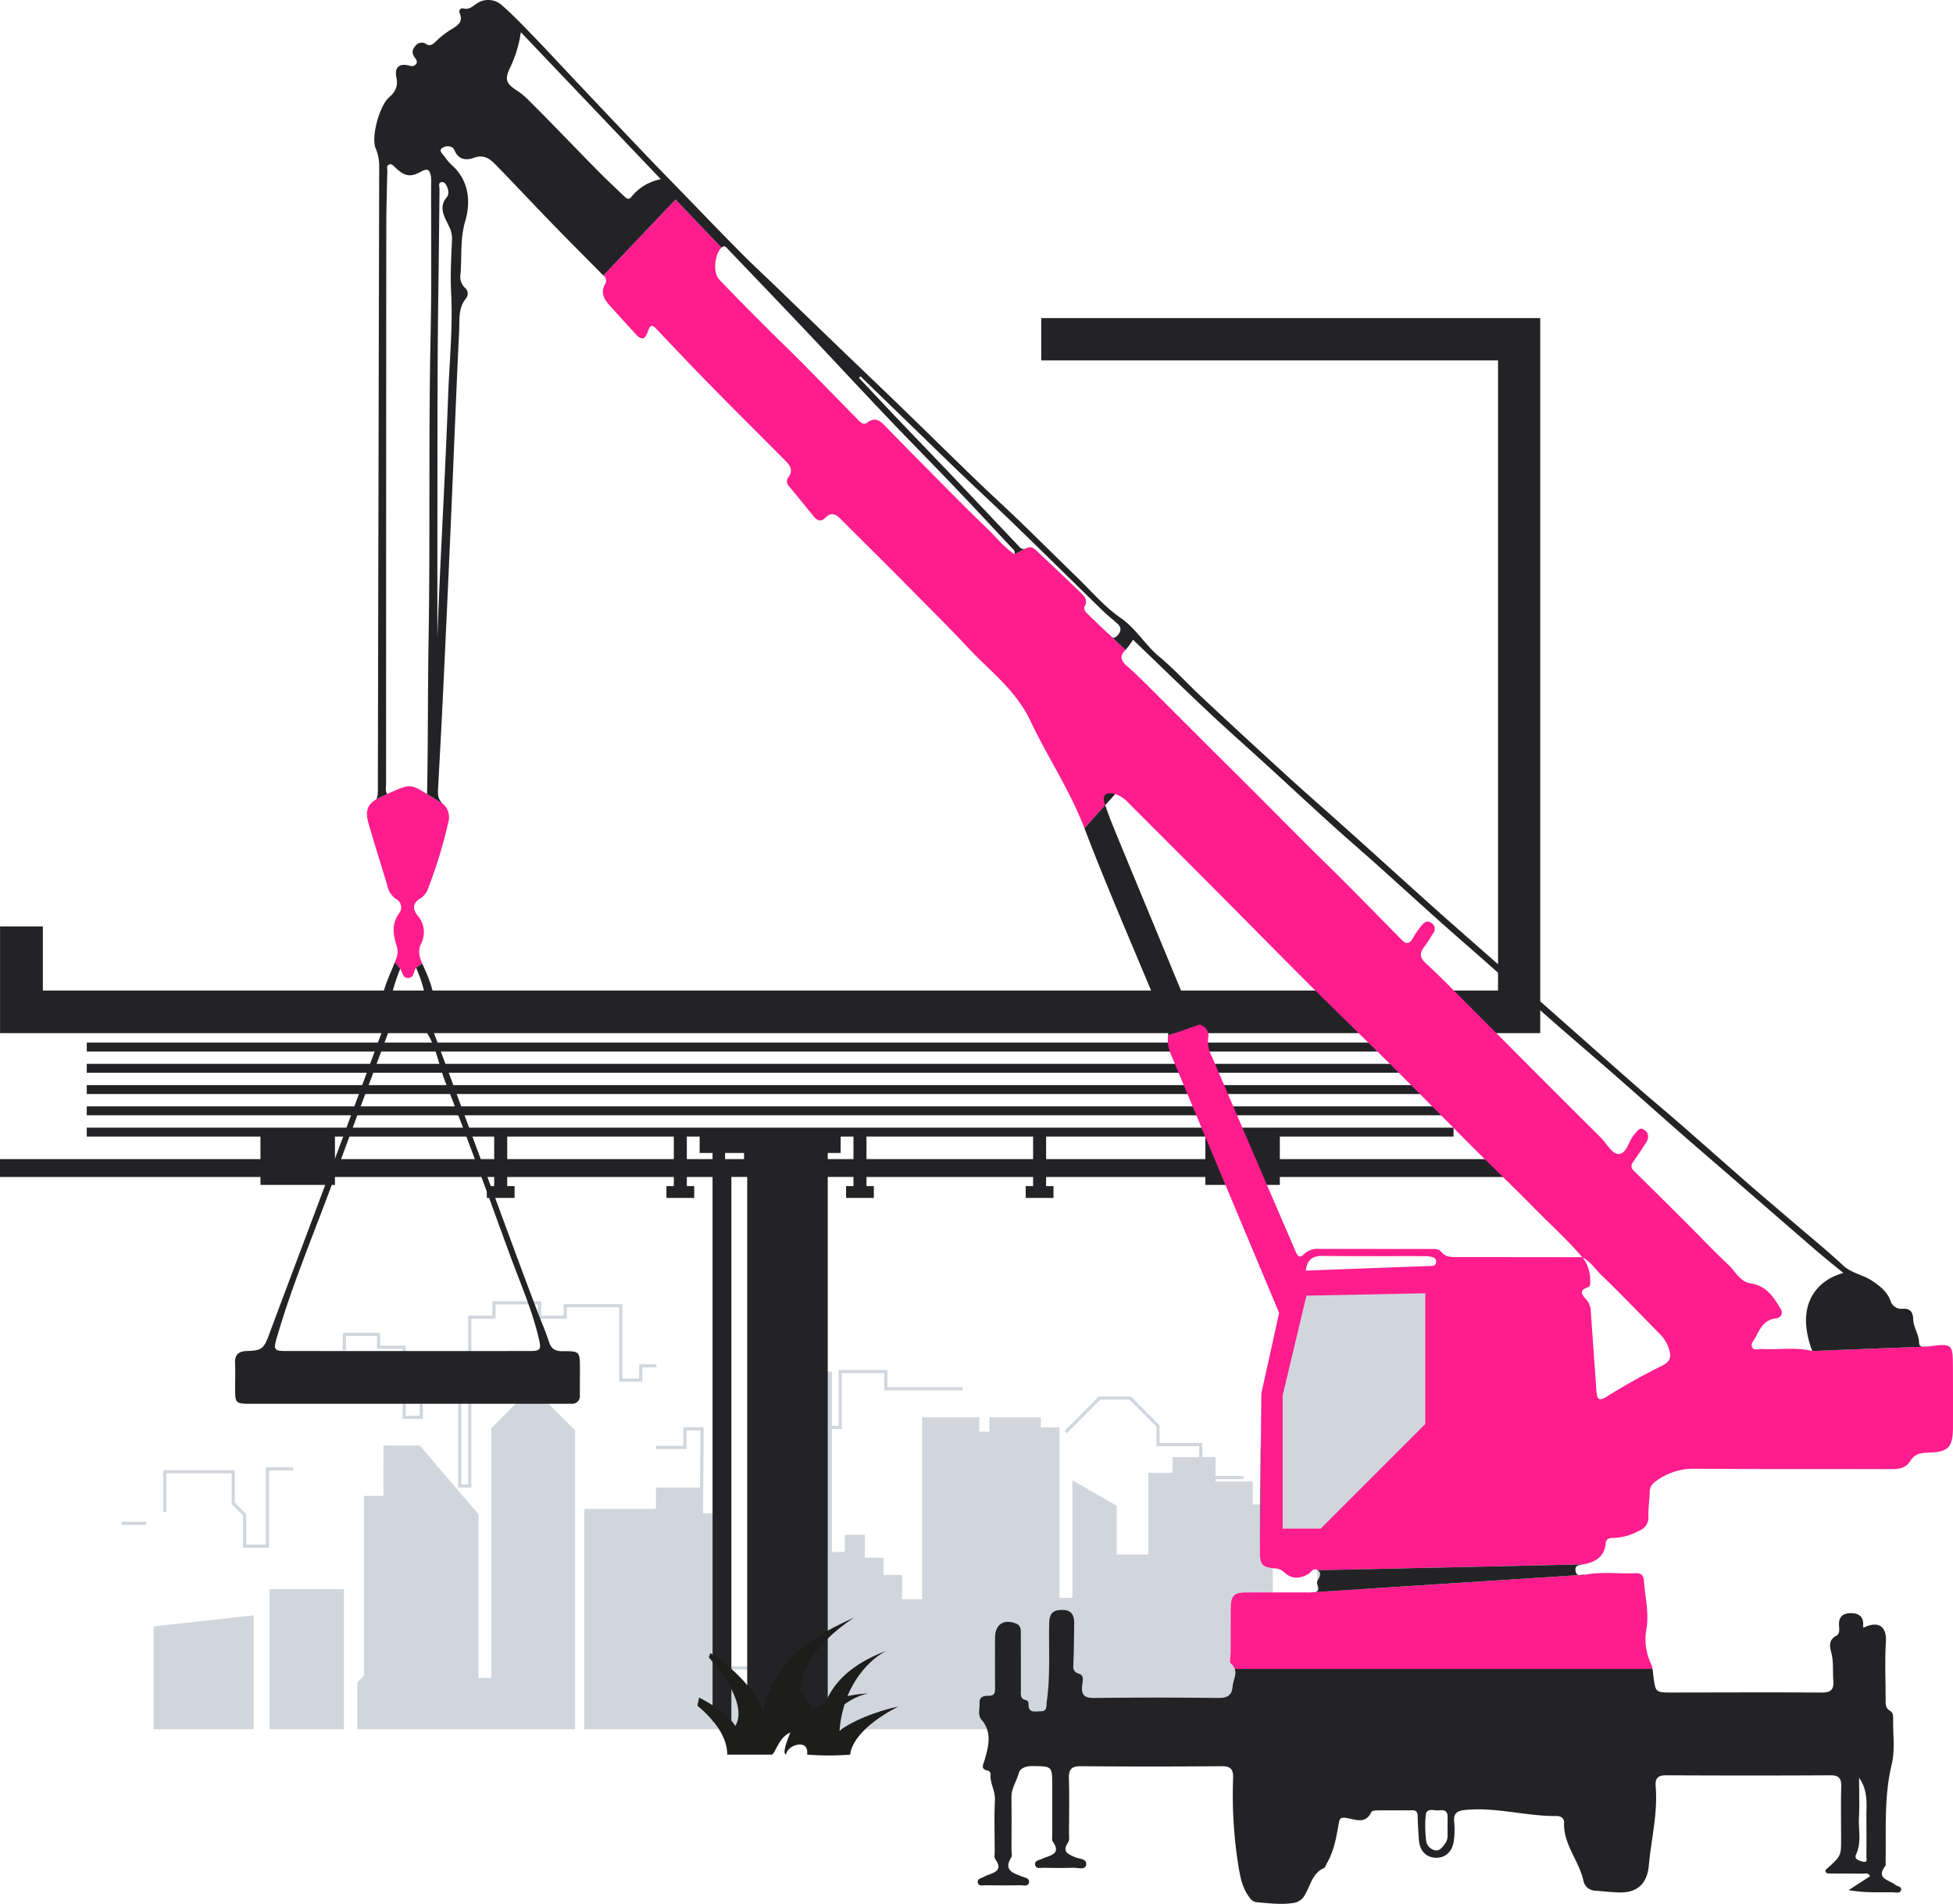 <svg xmlns="http://www.w3.org/2000/svg" viewBox="0 0 498.478 485.879"><g id="bdf328dd-aff7-4e58-8aa3-88d9675b03fe" data-name="billboard"><polygon points="120.299 379.655 116.95 379.655 116.95 353.718 107.934 353.718 107.934 362.121 102.765 362.121 102.765 344.221 96.219 344.221 96.219 340.933 88.294 340.933 88.294 344.549 87.49 344.549 87.49 340.129 97.023 340.129 97.023 343.417 103.569 343.417 103.569 361.317 107.13 361.317 107.13 352.914 117.754 352.914 117.754 378.851 119.496 378.851 119.496 335.745 125.678 335.745 125.678 332.092 138.121 332.092 138.121 335.745 143.863 335.745 143.863 332.823 158.852 332.823 158.852 351.818 163.139 351.818 163.139 348.165 167.542 348.165 167.542 348.969 163.943 348.969 163.943 352.622 158.048 352.622 158.048 333.627 144.667 333.627 144.667 336.549 137.317 336.549 137.317 332.896 126.482 332.896 126.482 336.549 120.299 336.549 120.299 379.655" style="fill:#d1d6dd"/><polygon points="68.654 395.004 62.031 395.004 62.031 386.731 59.121 383.809 59.121 376.009 42.468 376.009 42.468 385.835 41.664 385.835 41.664 375.205 59.925 375.205 59.925 383.478 62.835 386.4 62.835 394.2 67.85 394.2 67.85 374.474 74.799 374.474 74.799 375.278 68.654 375.278 68.654 395.004" style="fill:#d1d6dd"/><rect x="31.036" y="388.356" width="6.302" height="0.804" style="fill:#d1d6dd"/><polygon points="363.088 406.223 362.284 406.211 362.44 396.49 356.264 396.855 356.264 383.809 350.12 377.638 343.429 384.357 343.429 395.37 338.443 395.37 338.443 380.758 330.882 380.758 330.882 388.027 330.078 388.027 330.078 379.954 339.247 379.954 339.247 394.566 342.626 394.566 342.626 384.026 350.12 376.498 357.068 383.478 357.068 396.003 363.258 395.636 363.088 406.223" style="fill:#d1d6dd"/><polygon points="317.387 377.47 306.073 377.47 306.073 369.068 295.163 369.068 295.163 364.082 288.305 357.196 280.82 357.196 272.3 365.753 271.73 365.186 280.485 356.392 288.64 356.392 295.967 363.751 295.967 368.264 306.877 368.264 306.877 376.666 317.387 376.666 317.387 377.47" style="fill:#d1d6dd"/><polygon points="200.554 426.061 178.308 426.061 178.779 365.05 175.218 365.05 175.218 369.798 167.423 369.798 167.423 368.994 174.414 368.994 174.414 364.246 179.582 364.246 179.582 368.3 179.118 425.257 199.756 425.257 200.24 363.881 214.057 363.881 214.057 349.633 226.5 349.633 226.5 354.017 245.737 354.017 245.737 354.821 225.696 354.821 225.696 350.437 214.861 350.437 214.861 364.685 201.038 364.685 200.554 426.061" style="fill:#d1d6dd"/><polygon points="39.193 441.329 39.193 415.059 64.764 412.258 64.764 441.329 68.782 441.329 68.782 405.561 87.778 405.561 87.778 441.329 91.187 441.329 91.187 429.428 92.892 427.601 92.892 381.771 97.854 381.771 97.869 368.909 107.139 368.909 122.116 386.444 122.116 428.21 125.404 428.21 125.404 364.465 135.815 354.054 146.774 365.013 146.774 441.329 149.148 441.329 149.148 385.104 167.413 385.104 167.413 379.625 179.468 379.625 179.468 386.2 183.918 386.2 183.918 431.19 193.878 431.19 193.878 350.036 212.345 350.036 212.345 396.075 215.633 396.075 215.633 391.692 220.747 391.692 220.747 397.537 225.496 397.537 225.496 401.92 230.245 401.92 230.245 408.13 235.359 408.13 235.359 361.725 249.971 361.725 249.971 365.378 252.528 365.378 252.528 361.725 265.679 361.725 265.679 364.282 270.428 364.282 270.428 407.753 273.716 407.753 273.716 377.798 285.04 384.286 285.04 396.706 293.077 396.706 293.077 375.884 299.287 375.884 299.287 371.865 310.246 371.865 310.246 378.075 319.744 378.075 319.744 383.92 324.858 383.92 324.858 426.307 331.068 419.82 331.068 411.053 336.182 405.939 336.182 393.884 348.602 393.884 348.602 408.13 351.525 408.13 351.525 415.802 358.466 415.802 358.466 431.875 361.388 431.875 361.388 441.329 182.787 441.329 39.193 441.329" style="fill:#d1d6dd"/><polygon points="265.769 81.181 265.769 91.98 382.352 91.98 382.352 252.791 10.94 252.791 10.94 236.427 0.018 236.427 0.018 263.665 393.123 263.665 393.123 81.181 265.769 81.181" style="fill:#232326"/><path d="M335.926,302.031v-5.765H380.26v-2.274H31.411v2.274H75.745v5.765H9.265v4.548h66.48V308.61h19.013v-2.031h40.644v2.333h-1.886v3.018h7.092v-3.018H138.721v-2.333h42.53v2.333h-1.886v3.018h7.092v-3.018h-1.886v-2.333h6.564v138.923h4.803V306.578h4.04v138.923H220.536V306.578H227.1v2.333h-1.886v3.018h7.092v-3.018H230.42v-2.333h42.53v2.333h-1.886v3.018h7.092v-3.018H276.27v-2.333h40.644V308.61h19.013v-2.031h66.48v-4.548Zm-200.525,0H94.758v-5.765h40.644Zm45.85,0h-42.53v-5.765h42.53Zm9.884,0h-6.564v-5.765h3.27v4.196h3.294Zm8.039,0H194.33v-1.569h4.844Zm27.927,0H220.536v-1.569H223.83v-4.196H227.1Zm45.85,0H230.42v-5.765h42.53Zm43.963,0H276.27v-5.765h40.644Z" transform="translate(-9.265 -6.209)" style="fill:#232326"/><rect x="22.145" y="276.93" width="348.85" height="2.274" style="fill:#232326"/><rect x="22.145" y="271.503" width="348.85" height="2.274" style="fill:#232326"/><rect x="22.145" y="266.077" width="348.85" height="2.274" style="fill:#232326"/><rect x="22.145" y="282.356" width="348.85" height="2.274" style="fill:#232326"/><path d="M223.558,447.956a27.159,27.159,0,0,1,1.303-6.813,17.101,17.101,0,0,1,5.984-2.784,40.216,40.216,0,0,0-5.273.711c1.837-4.443,5.213-9.064,9.894-11.553-5.688,2.192-12.56,5.924-15.463,13.152-1.718.711-3.495,1.6-3.495,1.6s-.415-2.014-3.199-4.443c1.007-5.984,3.673-11.849,13.982-18.84-8.117,3.91-19.669,8.887-23.342,23.816-1.777-5.036-7.418-10.966-13.342-14.699-.178.355-.263.672-.441,1.027,3.732,4.562,9.754,12.191,6.792,17.582-1.185-2.133-5.294-5.308-9.263-7.263-.118.711-.296,1.363-.415,2.074,3.555,2.962,7.604,7.441,7.604,12.476H206.2c.889,0,1.777-4.443,4.799-5.628-1.363,3.199-1.955,5.569-1.066,5.569.237-2.429,5.924-4.206,5.332.059a69.995,69.995,0,0,0,11.02,0s-.178-5.806,12.264-12.264c-8.946,1.955-14.574,5.628-14.989,6.221Z" transform="translate(-9.265 -6.209)" style="fill:#1d1d1b"/></g><g id="a4728a7b-a97a-4a32-a524-6a2d64af199b" data-name="crane"><path d="M429.528,421.761c.658-4.118-.411-8.018-.655-12.017-.086-1.415-.652-2.094-2.103-2.035-4.31.175-8.64-.433-12.941.382l-70.214,4.525c-5.385-.021-10.77-.01-16.156.004-3.245.008-4.011.749-4.051,4.046-.045,3.753-.021,7.507-.026,11.261-.001.979-.413,2.433.071,2.855a3.227,3.227,0,0,1,.969,1.341H431.049a4.44,4.44,0,0,0-.371-1.266A14.762,14.762,0,0,1,429.528,421.761Z" transform="translate(-9.265 -6.209)" style="fill:#ff1d8e"/><path d="M507.726,355.488c-.018-6.454-.023-6.454-6.473-5.636l-29.427,1.143c-4.242-1.035-8.553-.277-12.825-.504-.861-.046-2.025.446-2.508-.401-.541-.949.462-1.784.893-2.634,1.144-2.255,2.197-4.495,5.251-4.795a1.509,1.509,0,0,0,1.097-2.438c-1.791-3.043-3.616-5.882-7.687-6.492-2.669-.4-3.942-3.197-5.811-4.922-3.695-3.411-7.123-7.109-10.687-10.662q-6.646-6.627-13.335-13.209c-.83-.819-.582-1.536.011-2.369,1.087-1.523,2.1-3.099,3.132-4.66.775-1.173.835-2.435-.308-3.28-1.32-.976-1.895.264-2.678,1.145-1.445,1.625-1.857,4.801-3.899,4.929-1.783.112-3.062-2.624-4.547-4.095-11.791-11.684-23.474-23.476-35.203-35.222-3.162-3.167-6.289-6.376-9.588-9.396-1.584-1.45-1.526-2.629-.33-4.172.844-1.089,1.537-2.297,2.276-3.466a1.721,1.721,0,0,0-.444-2.572c-1.047-.759-1.88-.217-2.524.611a24.315,24.315,0,0,0-2.214,3.211c-.787,1.44-1.638,1.712-2.823.51-4.673-4.741-9.327-9.502-14.022-14.221-3.265-3.283-6.601-6.495-9.879-9.766-4.998-4.988-9.967-10.005-14.96-14.999-3.16-3.16-6.347-6.293-9.511-9.449q-7.763-7.745-15.516-15.499c-2.018-2.005-4.017-4.043-6.171-5.895-1.581-1.36-2.134-2.541-.471-4.205l-4.477-4.211c-1.804-1.646-3.522-3.387-5.296-5.067-.584-.552-1.023-1.21-.628-1.939.837-1.548-.118-2.512-1.04-3.403-3.683-3.557-7.418-7.061-11.14-10.578-.786-.742-1.598-1.392-2.767-.737l-2.985,1.519c-2.785-1.861-4.673-4.354-6.884-6.473C255.989,136.07,250.818,130.774,245.6,125.528q-4.979-5.006-9.895-10.076c-1.442-1.482-2.75-3.138-5.103-1.374-.938.704-1.695-.075-2.326-.716-4.728-4.805-9.421-9.646-14.167-14.434-3.317-3.347-6.722-6.606-10.048-9.945-3.782-3.797-7.574-7.586-11.252-11.483-1.638-1.735-1.135-6.445.61-8.088l-11.726-12.278L163.27,76.51a1.631,1.631,0,0,1,.465,2.167c-1.295,2.197-.285,3.899,1.147,5.496q3.338,3.724,6.727,7.403c1.343,1.464,2.336,1.351,2.966-.643.783-2.477,1.579-1.45,2.663-.309,4.364,4.597,8.716,9.208,13.158,13.729,6.439,6.553,12.956,13.029,19.432,19.547,1.167,1.175,1.905,2.401.691,4.06a1.732,1.732,0,0,0,.055,2.261c2.139,2.561,4.237,5.155,6.348,7.739.911,1.115,1.894,1.538,3.059.344,1.358-1.392,2.542-.963,3.757.262,3.379,3.408,6.803,6.772,10.199,10.164q4.226,4.22,8.427,8.464c4.671,4.745,9.419,9.42,13.959,14.288,5.57,5.973,12.2,10.801,15.926,18.675,4.365,9.226,10.103,17.74,13.797,27.416l7.837-8.719a7.955,7.955,0,0,1,3.429,2.269q9.994,10.003,19.986,20.009c8.947,8.994,17.844,18.038,26.821,27.002,6.508,6.498,13.146,12.867,19.663,19.356,7.432,7.399,14.777,14.884,22.194,22.298,4.944,4.942,10.011,9.762,14.904,14.754,4.083,4.165,8.446,8.059,12.231,12.514q-16.009-.02-32.017-.03c-1.497.001-2.898-.013-3.982-1.336-.675-.824-1.756-.739-2.743-.739q-14.193.002-28.385-.01a5.012,5.012,0,0,0-3.835,1.276c-1.27,1.311-1.731.432-2.202-.659q-2.956-6.844-5.91-13.688-7.712-17.965-15.421-35.93a8.112,8.112,0,0,1-.97-4.914c.311-1.652-.701-2.817-2.22-3.384l-8.028,2.822a9.273,9.273,0,0,0,.818,5.035c8.659,20.842,27.525,65.768,27.525,65.768L331.22,361.754l-.372,40.697c.005,3.024.587,3.667,3.635,4.033a3.537,3.537,0,0,1,2.425.866c1.82,1.814,3.941,1.921,6.232.593.779-.452,1.358-1.779,2.469-.988l67.779-1.502c3.043-.552,5.391-1.91,5.712-5.371.114-1.231.957-1.39,1.915-1.371a14.363,14.363,0,0,0,6.527-1.805,3.619,3.619,0,0,0,2.462-3.736c-.056-2.029.265-4.066.336-6.102a3.124,3.124,0,0,1,1.369-2.698,16.192,16.192,0,0,1,9.706-3.335c16.889.143,33.78.049,50.669.112,1.943.007,3.681-.329,4.697-1.989,1.143-1.867,2.628-2.19,4.686-2.231,5.128-.104,6.255-1.41,6.27-6.504C507.752,365.444,507.74,360.466,507.726,355.488ZM375.797,328.48c-.085.587-.555.769-1.069.801-.812.051-1.627.06-2.441.09-9.833.364-19.666.73-29.732,1.103.317-2.591,1.536-3.768,4.197-3.737,8.716.099,17.434.031,26.152.05a7.342,7.342,0,0,1,2.149.3A1.182,1.182,0,0,1,375.797,328.48Zm57.864,26.18q-7.312,3.618-14.247,7.947c-2.019,1.256-2.524.901-2.697-1.628-.461-6.745-.967-13.488-1.431-20.233a4.494,4.494,0,0,0-.974-2.678c-.88-1.097-2.522-2.41.28-3.348.654-.219.571-1.116.561-1.764a9.427,9.427,0,0,0-1.963-5.844c2.065,1.053,3.275,3.056,4.883,4.592,5.16,4.928,10.055,10.134,15.092,15.192a9.218,9.218,0,0,1,2.135,3.792C435.874,352.435,435.559,353.721,433.661,354.66Z" transform="translate(-9.265 -6.209)" style="fill:#ff1d8e"/><path d="M122.436,211.458l-4.168-2.611c-4.329-2.631-4.329-2.631-10.186.006l-2.924,1.445c-3.222,1.951-2.231,4.717-1.447,7.386,1.423,4.848,2.956,9.665,4.402,14.507a5.393,5.393,0,0,0,2.184,3.411,2.418,2.418,0,0,1,.886,3.607c-2.074,2.839-1.558,5.697-.618,8.623.466,1.452.017,2.571-.512,3.925l1.368,1.675c.659,1.116.683,2.469,2.1,2.361,1.454-.111,1.237-1.515,1.933-2.634l1.588-1.032c-.813-1.814-1.131-3.314-.313-5.074a6.459,6.459,0,0,0-.949-7.293c-1.136-1.431-1.266-3.014.602-4.147a4.788,4.788,0,0,0,2.036-2.371,119.008,119.008,0,0,0,5.235-17.043A4.578,4.578,0,0,0,122.436,211.458Z" transform="translate(-9.265 -6.209)" style="fill:#ff1d8e"/><polygon points="333.452 330.66 363.787 330.053 363.787 363.423 337.092 390.118 327.385 390.118 327.385 356.133 333.452 330.66" style="fill:#d1d6dd"/><path d="M414.873,330.621q.088.372.148.753Q414.961,330.993,414.873,330.621Z" transform="translate(-9.265 -6.209)" style="fill:#232326"/><polygon points="403.925 320.903 403.925 320.903 403.925 320.904 403.925 320.903" style="fill:#232326"/><path d="M415.039,331.526c.029.208.057.416.075.628C415.096,331.943,415.068,331.734,415.039,331.526Z" transform="translate(-9.265 -6.209)" style="fill:#232326"/><path d="M271.408,146.05c.065-.029.132-.066.195-.086C271.54,145.985,271.473,146.021,271.408,146.05Z" transform="translate(-9.265 -6.209)" style="fill:#232326"/><path d="M413.19,327.114a8.958,8.958,0,0,1,1.681,3.499A8.945,8.945,0,0,0,413.19,327.114Z" transform="translate(-9.265 -6.209)" style="fill:#232326"/><path d="M413.053,326.993c.018.022.039.042.057.064h0C413.092,327.035,413.072,327.015,413.053,326.993Z" transform="translate(-9.265 -6.209)" style="fill:#232326"/><path d="M271.821,145.916a1.78,1.78,0,0,1,.178-.036A1.78,1.78,0,0,0,271.821,145.916Z" transform="translate(-9.265 -6.209)" style="fill:#232326"/><path d="M330.848,402.451l.372-40.697-.351,27.722S330.841,398.126,330.848,402.451Z" transform="translate(-9.265 -6.209)" style="fill:#232326"/><path d="M273.254,146.284c.036.025.072.046.107.073C273.326,146.331,273.289,146.309,273.254,146.284Z" transform="translate(-9.265 -6.209)" style="fill:#232326"/><path d="M272.57,145.945c.049.014.1.022.147.041C272.669,145.967,272.618,145.959,272.57,145.945Z" transform="translate(-9.265 -6.209)" style="fill:#232326"/><path d="M273.575,146.532c.03.026.062.049.092.076C273.636,146.581,273.605,146.558,273.575,146.532Z" transform="translate(-9.265 -6.209)" style="fill:#232326"/><path d="M106.049,48.892q-.184,79.191-.341,158.381a10.985,10.985,0,0,1-.052,1.71c-.074.463-.177,1.122-.497,1.315l2.924-1.445c-.54-.816-.273-1.733-.273-2.59q.005-70.977.054-141.954c.004-4.81.151-9.62.261-14.43.014-.605-.28-1.456.528-1.709.699-.219,1.153.47,1.619.903,2.307,2.14,3.762,2.464,6.552.887,1.773-1.002,2.177-.137,2.429,1.27a11.044,11.044,0,0,1,.051,1.954c-.028,12.809.14,25.621-.132,38.425-.55,25.939-.079,51.883-.518,77.819-.221,13.043-.118,26.088-.386,39.42l4.168,2.611c-1.378-1.145-1.444-2.395-1.364-3.888.445-8.303.906-16.605,1.301-24.91q1.005-21.134,1.932-42.272c.726-16.618,1.36-33.241,2.157-49.856.132-2.759-.273-5.717,1.741-8.166a1.904,1.904,0,0,0-.236-2.688,3.877,3.877,0,0,1-1.162-3.557c.374-4.471-.14-8.874,1.199-13.453,1.435-4.907,1.044-10.395-3.481-14.379a12.043,12.043,0,0,1-1.735-2.054c-.484-.674-1.627-1.557-.705-2.224.916-.663,2.647-.773,3.204.584,1.032,2.513,3.142,2.536,4.875,1.905,3.146-1.145,4.702.818,6.413,2.572,4.484,4.598,8.863,9.299,13.337,13.907,4.414,4.547,8.884,9.041,13.356,13.531l18.424-19.375L193.42,69.413c.748-.704,1.137-.147,1.595.333,6.397,6.699,12.82,13.375,19.189,20.101,7.154,7.555,14.226,15.188,21.396,22.726,5.884,6.186,11.89,12.256,17.788,18.429,4.827,5.052,9.576,10.178,14.356,15.275a1.286,1.286,0,0,1,.468,1.386l2.88-1.466a1.324,1.324,0,0,1-1.672-.46q-8.124-8.595-16.257-17.182c-4.763-5.006-9.57-9.97-14.336-14.972-3.465-3.637-6.896-7.307-10.342-10.962l.425-.347q11.883,11.53,23.773,23.051c5.093,4.906,10.303,9.691,15.384,14.61,7.588,7.347,15.1,14.773,22.665,22.142,1.167,1.137,2.454,2.149,3.677,3.229,1.168,1.031,1.056,2.041.02,3.132-.543.572-.954.602-1.303.423l3.419,3.216a21.164,21.164,0,0,0,1.917-2.603c6.426,6.169,12.754,12.343,19.196,18.397,5.034,4.73,10.219,9.298,15.318,13.959,5.34,4.882,10.632,9.816,15.993,14.675,3.797,3.441,7.692,6.772,11.51,10.19,5.447,4.878,10.847,9.81,16.297,14.684,3.639,3.254,7.341,6.437,10.997,9.672,5.837,5.167,11.636,10.378,17.495,15.521,5.439,4.774,10.954,9.462,16.401,14.227,5.626,4.921,11.2,9.901,16.819,14.83,3.543,3.109,7.129,6.169,10.692,9.255q11.699,10.136,23.4,20.27c2.269,1.957,4.62,3.818,7.181,5.927-7.055,1.909-12.311,8.412-7.936,19.912L500.04,349.9c-.528-.062-.949-.294-.954-.952-.018-2.21-1.458-4.009-1.512-6.115-.049-1.91-.913-2.744-2.693-2.618a2.899,2.899,0,0,1-3.127-2.155c-.932-2.313-2.741-3.723-4.772-5.053-2.31-1.512-5.137-1.85-7.277-3.838-4.225-3.925-8.711-7.569-13.092-11.326-3.764-3.229-7.556-6.427-11.294-9.686-5.695-4.965-11.338-9.99-17.033-14.954-3.923-3.419-7.932-6.739-11.84-10.175-8.791-7.728-17.535-15.51-26.313-23.253-6.828-6.023-13.687-12.011-20.516-18.033-3.233-2.851-6.437-5.737-9.641-8.622-5.5-4.951-10.978-9.926-16.487-14.867-5.207-4.67-10.483-9.263-15.652-13.975q-10.988-10.017-21.855-20.167c-3.624-3.379-6.954-7.1-10.762-10.249-3.67-3.035-5.988-7.251-10.034-10.038-4.038-2.781-7.312-6.683-10.876-10.139-4.956-4.807-9.845-9.684-14.812-14.479-3.627-3.501-7.37-6.881-10.997-10.382-6.486-6.263-12.909-12.591-19.386-18.864-5.023-4.865-10.094-9.681-15.132-14.531q-8.083-7.78-16.145-15.581c-3.217-3.102-6.504-6.134-9.651-9.306-4.98-5.018-9.87-10.124-14.795-15.197-3.286-3.384-6.59-6.751-9.843-10.166q-9.166-9.623-18.282-19.295c-3.181-3.363-6.312-6.775-9.536-10.097-2.777-2.862-5.524-5.778-8.535-8.381a5.146,5.146,0,0,0-6.212-.308c-1.098.667-1.893,1.663-3.415,1.272-.832-.214-1.258.543-.966,1.241.988,2.363-.71,3.175-2.222,4.152a21.163,21.163,0,0,0-3.67,2.824c-.646.653-1.515,1.555-2.557.939a2.01,2.01,0,0,0-2.946.518c-.987,1.108-.707,2.05.052,3.055.366.484.619.989.128,1.536a1.334,1.334,0,0,1-1.526.343c-2.753-.72-3.985.378-3.391,3.203.458,2.178-.479,3.649-1.938,4.924-2.421,2.116-4.628,10.093-3.361,13.037A11.555,11.555,0,0,1,106.049,48.892Zm33.317-25.223a30.726,30.726,0,0,0,2.836-9.236l35.733,37.519a12.535,12.535,0,0,0-7.537,4.523c-.671.883-1.317.303-1.847-.201-2.236-2.128-4.481-4.248-6.654-6.44-3.483-3.512-6.907-7.083-10.367-10.619-2.326-2.378-4.649-4.761-7.017-7.097a19.443,19.443,0,0,0-3.14-2.699C138.535,27.627,137.994,26.642,139.365,23.669ZM120.909,138.185c.034-18.274-.037-36.549.203-54.821q.19-14.434.333-28.868c.007-.633-.441-1.721.565-1.812.865-.078,1.292.907,1.527,1.692A2.243,2.243,0,0,1,123.34,56.5c-2.218,2.563-.674,4.951.413,7.236a7.106,7.106,0,0,1,.889,3.46c-.196,4.555-.473,9.177-.231,13.662.476,8.838-.441,17.575-.763,26.347-.608,16.534-1.515,33.057-2.265,49.587-.185,4.074-.334,8.149-.48,12.225Q120.896,153.6,120.909,138.185Z" transform="translate(-9.265 -6.209)" style="fill:#232326"/><path d="M307.397,270.465l8.028-2.822a3.696,3.696,0,0,1-2.162-2.419c-5.912-14.389-11.896-28.748-17.834-43.126-1.424-3.448-2.868-6.896-4.085-10.419l-5.298,5.894c5.983,15.672,12.742,31.048,19.154,46.557C306.067,266.227,307.646,268.475,307.397,270.465Z" transform="translate(-9.265 -6.209)" style="fill:#232326"/><path d="M272.206,145.886a1.609,1.609,0,0,1,.164.007C272.316,145.884,272.26,145.888,272.206,145.886Z" transform="translate(-9.265 -6.209)" style="fill:#232326"/><path d="M324.277,431.791l-.013-.022Z" transform="translate(-9.265 -6.209)" style="fill:#232326"/><path d="M324.075,431.459c-.024-.034-.054-.067-.08-.101C324.02,431.392,324.051,431.426,324.075,431.459Z" transform="translate(-9.265 -6.209)" style="fill:#232326"/><path d="M272.914,146.08c.044.022.089.04.133.065C273.003,146.12,272.958,146.102,272.914,146.08Z" transform="translate(-9.265 -6.209)" style="fill:#232326"/><path d="M323.455,430.783a4.305,4.305,0,0,1,.35.342A4.21,4.21,0,0,0,323.455,430.783Z" transform="translate(-9.265 -6.209)" style="fill:#232326"/><path d="M431.048,432.123a5.808,5.808,0,0,0-.133-.621C430.97,431.703,431.013,431.911,431.048,432.123Z" transform="translate(-9.265 -6.209)" style="fill:#232326"/><path d="M152.813,351.043c-1.828.014-2.821-.564-3.407-2.348-.809-2.463-1.845-4.86-2.774-7.282-4.027-10.498-7.859-21.072-11.77-31.615q-7.567-20.402-15.14-40.802a2.834,2.834,0,0,1-.337-2.104c1.93-5.335-.255-10.106-2.343-14.764l-1.588,1.032a34.377,34.377,0,0,1,2.666,9.159c.13.835.516,1.823-.568,2.382-1.001.516-1.453-.326-2.027-.869-1.674-1.584-3.295-1.639-4.791.236-.438.549-.854,1-1.623.62-.765-.377-.668-1.02-.535-1.682a53.818,53.818,0,0,1,2.845-9.572l-1.368-1.675c-1.931,4.942-4.757,9.772-2.814,15.461a3.225,3.225,0,0,1-.332,1.875q-7.364,19.954-14.772,39.891c-4.699,12.593-9.484,25.153-14.168,37.752-1.347,3.622-1.798,4.137-5.648,4.258-2.114.067-3.167.882-3.06,3.115.102,2.117.014,4.242.019,6.364.009,3.891.098,3.99,3.975,3.99q40.145.005,80.289.001c.489,0,.979-.018,1.468-.014a1.98,1.98,0,0,0,2.257-2.247c.001-2.203.016-4.406.018-6.609C157.291,351.12,157.257,351.009,152.813,351.043Zm-8.32-.045q-15.657.022-31.314.006-15.412.002-30.825-.002c-3.15-.003-3.336-.335-2.431-3.439,4.18-14.331,10.091-28.037,15.146-42.052,4.2-11.647,8.646-23.205,12.934-34.821.496-1.345.925-2.555,2.438-3.11a2.769,2.769,0,0,0,1.347-1.346c.916-1.938,1.394-1.327,2.905-.225,5.626,4.1,6.015,10.738,8.246,16.363,5.793,14.608,11.097,29.411,16.5,44.171,2.599,7.1,5.687,14.035,7.389,21.451C147.429,350.604,147.238,350.994,144.493,350.998Z" transform="translate(-9.265 -6.209)" style="fill:#232326"/><path d="M492.93,487.175c-1.47-1.233-4.974-1.452-2.455-4.77.163-.215.062-.637.068-.963.144-8.339-.433-16.676,1.558-24.963.875-3.641.302-7.632.363-11.465.013-.812.044-1.726-.785-2.19-1.263-.707-1.127-1.868-1.128-3-.006-4.896-.229-9.806.068-14.684.25-4.104-2.211-5.296-5.707-3.524a1.514,1.514,0,0,1-.111-.469c.201-2.359-1.078-3.268-3.231-3.246-2.15.023-3.079,1.155-2.912,3.294.069.887.185,2.02-.686,2.472-2.08,1.081-1.692,2.768-1.269,4.429.595,2.336.299,4.708.495,7.054.203,2.427-.802,3.026-3.094,3.012-12.647-.08-25.294-.02-37.941-.008-4.363.004-4.352.003-4.893-4.187-.078-.604-.12-1.238-.221-1.844H324.424l0-.001c.531,1.47-.438,2.96-.545,4.439-.171,2.37-1.404,3.009-3.725,2.982q-15.786-.183-31.576.006c-2.548.034-3.356-.776-3.106-3.215.104-1.018.625-2.532-.843-2.994-1.69-.531-1.426-1.631-1.38-2.89.121-3.342.162-6.687.186-10.031.014-1.957-.676-3.336-2.954-3.344-2.429-.009-3.362.822-3.42,3.386-.15,6.672.325,13.361-.622,20.011-.155,1.088.243,2.484-1.54,2.465-1.352-.015-3.17.63-3.121-1.841.008-.413-.132-.888-.587-.974-1.651-.313-1.353-1.576-1.356-2.682-.011-4.733.001-9.466-.017-14.199-.004-1.05.074-2.166-1.204-2.676-3.128-1.25-5.35.187-5.373,3.543-.029,4.243.004,8.487-.004,12.73-.002.986.073,2.095-1.363,2.132-1.39.036-2.715.074-2.589,2.01.089,1.359-.526,2.895.454,4.041,2.836,3.316,1.83,6.862.821,10.429-.303,1.069-1.137,2.219.772,2.626a.865.865,0,0,1,.75.858c-.196,2.319,1.243,4.31,1.125,6.679-.214,4.314-.067,8.647-.055,12.972.002.731-.19,1.662.174,2.159,1.84,2.515.126,3.246-1.806,3.951a6.452,6.452,0,0,0-1.121.487c-.65.39-1.811.46-1.551,1.551.223.936,1.226.6,1.901.609,2.937.041,5.875.052,8.812-.002.826-.015,2.091.441,2.337-.679.248-1.133-1.081-1.26-1.845-1.571-2.228-.907-4.695-1.559-2.689-4.848.293-.481.072-1.281.072-1.934.004-4.488.042-8.977-.012-13.464-.027-2.261,1.339-4.074,1.882-6.157.301-1.155,1.794-1.79,3.418-1.766,5.104.076,5.105-.015,5.105,4.996,0,4.08-.007,8.16.009,12.24.003.73-.163,1.647.2,2.158,1.803,2.544.074,3.241-1.871,3.905a5.904,5.904,0,0,0-.904.373c-.732.396-2.038.381-1.776,1.605.225,1.05,1.352.667,2.104.681,2.529.048,5.061.085,7.587-.008,1.148-.042,2.992.658,3.293-.641.393-1.692-1.718-1.569-2.779-2.039-1.811-.801-3.438-1.378-1.799-3.814.394-.585.22-1.586.223-2.396.017-4.651.104-9.305-.029-13.953-.068-2.371.791-3.087,3.134-3.068q17.868.147,35.737-.003c2.36-.021,3.113.69,3.044,3.053a114.849,114.849,0,0,0,1.393,22.67c.464,2.727.993,5.46,2.772,7.751a2.5,2.5,0,0,0,1.724,1.222c3.164.273,6.316.709,9.512.203a3.793,3.793,0,0,0,2.863-1.972c1.488-2.419,1.912-5.602,4.948-6.954.358-.16.494-.815.739-1.237,1.839-3.175,2.414-6.731,3.035-10.261.216-1.23.537-1.455,1.906-1.265,2.195.305,4.889,1.744,6.378-1.499.133-.289.863-.419,1.319-.425,3.018-.038,6.038-.006,9.056-.034,1.034-.01,1.438.404,1.456,1.454.032,1.955.174,3.908.291,5.861.18,3.017,1.826,4.777,4.466,4.8,2.432.021,4.209-1.709,4.508-4.561a21.397,21.397,0,0,0,.077-4.399c-.25-2.422.605-3.053,3.097-3.27,7.782-.68,15.301,1.649,23.001,1.58,1.198-.011,1.966.604,1.928,1.732-.189,5.578,3.867,9.715,4.96,14.855a3.118,3.118,0,0,0,3.015,2.459c1.946.189,3.896.358,5.849.449,4.637.215,7.371-2.002,7.82-6.935.609-6.693,2.312-13.315,1.739-20.102-.177-2.102.56-2.868,2.745-2.855q20.928.118,41.857.002c2.21-.012,2.81.827,2.757,2.891-.112,4.404-.038,8.812-.032,13.219.006,4.409.012,4.411-3.419,7.572-.29.267-.746.444-.518.95.201.446.665.423,1.058.426,2.774.021,5.549-.005,8.322.052.638.013,1.486-.378,1.937.656l-5.459,3.54c4.181.739,7.769.513,11.34.558.742.009,1.891.375,2.067-.68C494.647,487.658,493.465,487.624,492.93,487.175ZM378.14,476.668c-.647.887-1.434,2.051-2.656,1.74a2.883,2.883,0,0,1-2.212-2.373,32.466,32.466,0,0,1-.122-6.539c.238-2.08,2.154-1.121,3.376-1.266,1.075-.128,2.198-.043,2.212,1.509.008.891.002,1.782.002,2.996C378.641,473.849,379.067,475.397,378.14,476.668Zm106.566,4.638c-.898-.24-2.296-.584-1.698-1.849,1.457-3.079.564-6.262.729-9.385.171-3.25.038-6.515.038-10.155,2.345,3.318,1.848,6.689,1.864,9.976.016,3.345.031,6.69-.001,10.035C485.631,480.526,486.08,481.675,484.705,481.306Z" transform="translate(-9.265 -6.209)" style="fill:#232326"/><path d="M411.423,407.218c-.335-1.588.891-1.571,1.966-1.766L345.61,406.955c1.214.864.268,1.883-.119,2.826a1.015,1.015,0,0,0-.015.715c.622,1.42.203,1.885-.602,2.04l67.332-4.339A1.143,1.143,0,0,1,411.423,407.218Z" transform="translate(-9.265 -6.209)" style="fill:#232326"/><path d="M343.616,412.616a6.788,6.788,0,0,0,1.257-.081Z" transform="translate(-9.265 -6.209)" style="fill:#232326"/><path d="M323.805,431.124c.071.078.13.156.19.234C323.935,431.28,323.876,431.202,323.805,431.124Z" transform="translate(-9.265 -6.209)" style="fill:#232326"/><path d="M430.915,431.502a3.419,3.419,0,0,0-.237-.644A3.628,3.628,0,0,1,430.915,431.502Z" transform="translate(-9.265 -6.209)" style="fill:#232326"/><polygon points="421.783 425.913 421.783 425.914 421.783 425.914 421.783 425.913" style="fill:#232326"/><path d="M324.264,431.769a2.89,2.89,0,0,0-.19-.309A2.933,2.933,0,0,1,324.264,431.769Z" transform="translate(-9.265 -6.209)" style="fill:#232326"/><path d="M324.423,432.123a2.622,2.622,0,0,0-.146-.332A2.695,2.695,0,0,1,324.423,432.123Z" transform="translate(-9.265 -6.209)" style="fill:#232326"/><path d="M413.83,408.091l-1.625.105A3.645,3.645,0,0,0,413.83,408.091Z" transform="translate(-9.265 -6.209)" style="fill:#232326"/><path d="M272.717,145.985a2.076,2.076,0,0,1,.197.095A2.1,2.1,0,0,0,272.717,145.985Z" transform="translate(-9.265 -6.209)" style="fill:#232326"/><path d="M271.999,145.88a1.503,1.503,0,0,1,.206.005A1.503,1.503,0,0,0,271.999,145.88Z" transform="translate(-9.265 -6.209)" style="fill:#232326"/><path d="M271.603,145.964a1.706,1.706,0,0,1,.218-.048A1.728,1.728,0,0,0,271.603,145.964Z" transform="translate(-9.265 -6.209)" style="fill:#232326"/><path d="M501.253,349.853,500.04,349.9A5.241,5.241,0,0,0,501.253,349.853Z" transform="translate(-9.265 -6.209)" style="fill:#232326"/><path d="M272.369,145.892a1.645,1.645,0,0,1,.2.053A1.645,1.645,0,0,0,272.369,145.892Z" transform="translate(-9.265 -6.209)" style="fill:#232326"/><path d="M293.127,168.862l-1.058-.995A5.902,5.902,0,0,0,293.127,168.862Z" transform="translate(-9.265 -6.209)" style="fill:#232326"/><polygon points="403.925 320.904 403.925 320.903 403.925 320.903 403.925 320.904" style="fill:#232326"/><path d="M418.073,331.705c-1.608-1.536-2.818-3.539-4.883-4.592C415.255,328.166,416.465,330.169,418.073,331.705Z" transform="translate(-9.265 -6.209)" style="fill:#232326"/><path d="M273.046,146.145c.07.041.139.091.207.139C273.185,146.236,273.117,146.186,273.046,146.145Z" transform="translate(-9.265 -6.209)" style="fill:#232326"/><path d="M415.021,331.374c.008.05.011.102.018.152C415.032,331.476,415.029,331.424,415.021,331.374Z" transform="translate(-9.265 -6.209)" style="fill:#232326"/><path d="M413.111,327.057q-16.009-.02-32.017-.03,16.009-.008,32.017.03Z" transform="translate(-9.265 -6.209)" style="fill:#232326"/><path d="M415.114,332.155q.033.397.039.802Q415.147,332.551,415.114,332.155Z" transform="translate(-9.265 -6.209)" style="fill:#232326"/><path d="M414.871,330.612l.002.008Z" transform="translate(-9.265 -6.209)" style="fill:#232326"/><path d="M400.88,314.543c4.063,4.145,8.401,8.023,12.174,12.451C409.281,322.565,404.942,318.688,400.88,314.543Z" transform="translate(-9.265 -6.209)" style="fill:#232326"/><path d="M273.667,146.607c.1.088.199.179.298.273C273.866,146.787,273.767,146.695,273.667,146.607Z" transform="translate(-9.265 -6.209)" style="fill:#232326"/><path d="M273.361,146.357c.072.055.143.115.213.175C273.504,146.472,273.433,146.412,273.361,146.357Z" transform="translate(-9.265 -6.209)" style="fill:#232326"/><path d="M291.25,211.418c.03.087.064.173.094.261l2.539-2.825C291.529,208.196,290.461,209.108,291.25,211.418Z" transform="translate(-9.265 -6.209)" style="fill:#232326"/><path d="M271.408,146.05a2.229,2.229,0,0,0-.211.093l-.104.053c.021-.011.042-.017.063-.029A2.33,2.33,0,0,1,271.408,146.05Z" transform="translate(-9.265 -6.209)" style="fill:#232326"/></g></svg>